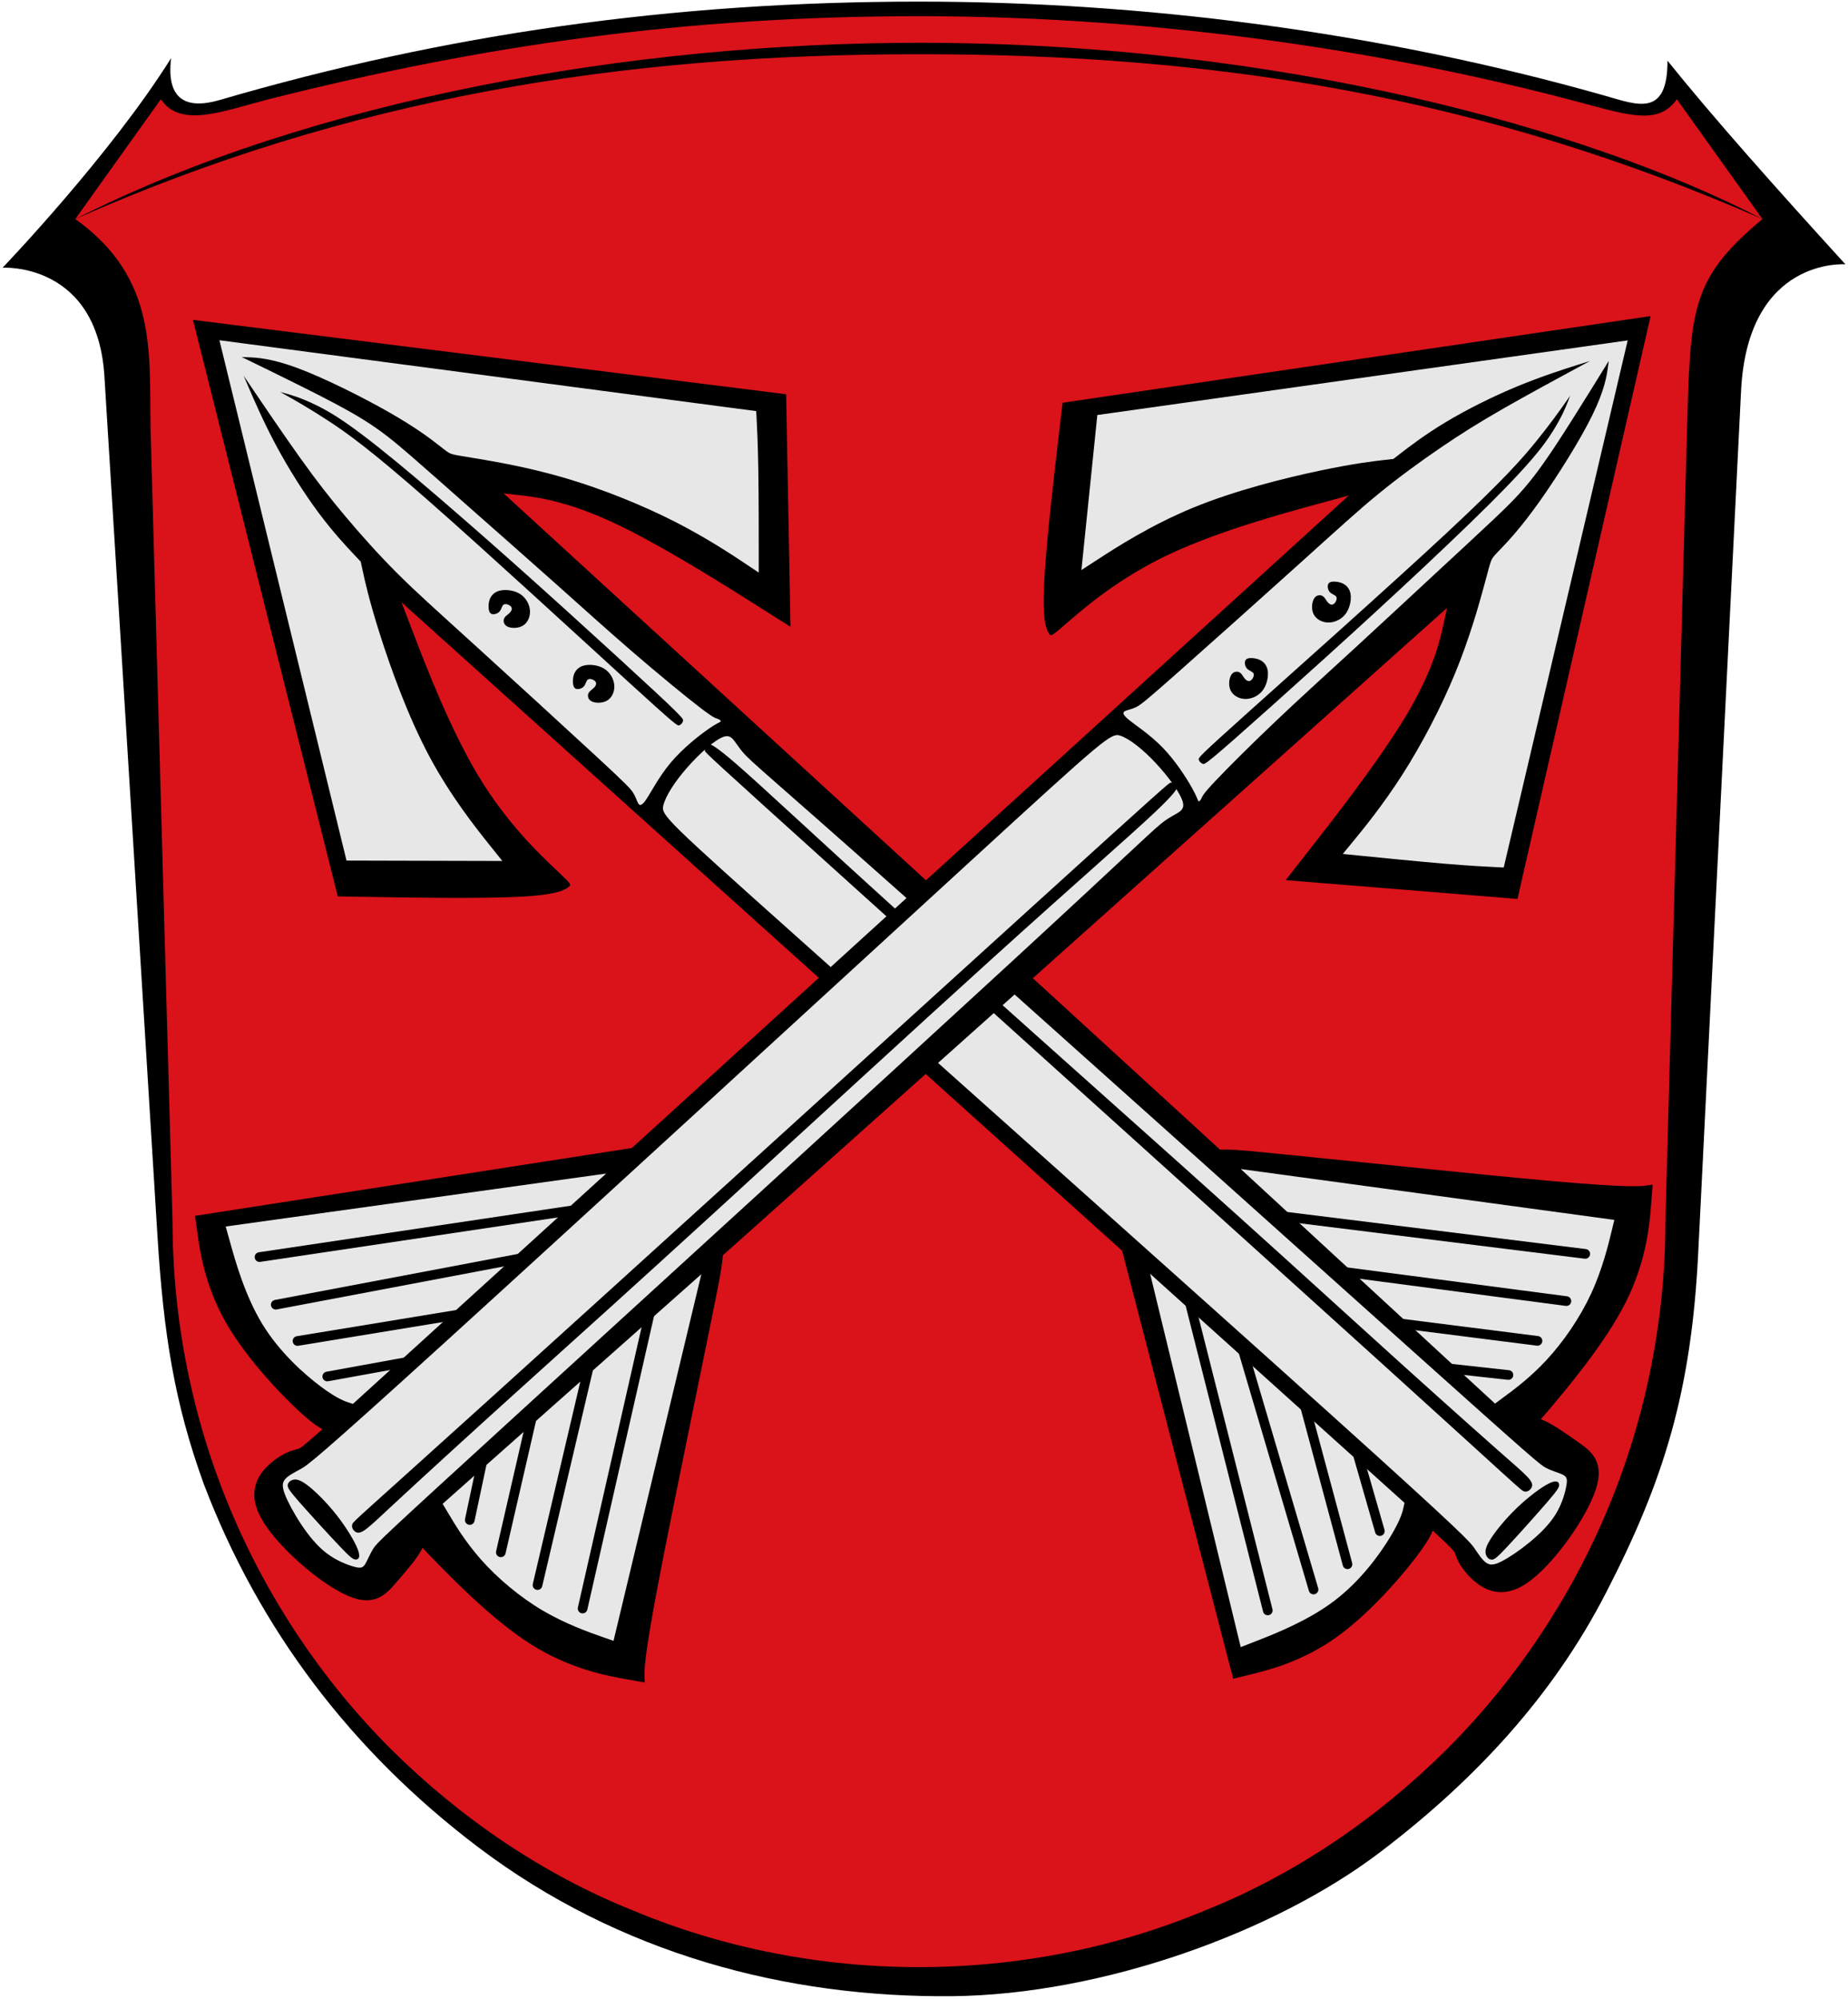 <?xml version="1.0" encoding="UTF-8" standalone="no"?>
<svg
   version="1.1"
   viewBox="0 0 1080 1168"
   id="svg830"
   xmlns="http://www.w3.org/2000/svg"
   xmlns:svg="http://www.w3.org/2000/svg">
  <defs
     id="defs834" />
  <path
     d="m974.5 35.47c26.21 32.62 62.79 73.78 104 119 0 0-57.1-4.47-61 74l-25 503c-3.97 81.4-19.86 133.3-54.19 199.8-30.81 59.7-76 108.7-131.8 151.1-61.52 46.8-162.4 83.23-250 84.11-96.99.97-194.6-24.74-277-87.03-74-56-128.1-127.2-160.5-212.5-17-47-23.42-87-27-145l-30.98-502c-4.13-66.98-59.52-63.51-59.52-63.51s62.99-65.68 98.5-122.5c-3 24.52 9 30.17 28.5 24.47 131.5-38.47 264.5-57.47 408.5-57.47 129 0 268 17.21 401 55 18.55 5.27 36.65 13 36.49-20.53z"
     id="path824" />
  <path
     d="m94 58c11.51 17.09 36 7 63 0 126.9-32 245-48.54 380-48.54 144 0 280 21.54 390.9 51.58 27.26 7.385 42.1 10.96 52.1-3.04l50 70c-102-53-283-103-493-103-167-.02-355 33-493 103z"
     fill="#fff"
     id="path826"
     style="fill:#da121a;fill-opacity:1" />
  <path
     d="m88 251 12.84 462.8c0 57.09 11.32 114.2 33.26 167 21.84 52.69 54.09 101.1 94.56 141.5 40.37 40.07 88.75 73.12 141.4 94.16 52.79 22.04 109.9 33.05 167 33.05s114.2-11.02 167-33.05c52.69-21.03 101.1-54.09 141.4-94.16 40.47-40.47 72.72-88.85 94.56-141.5 21.94-52.79 33.26-109.9 33.26-167l12.47-456c2.1-76.85 1.25-93.85 44.25-129.8-164.2-71.71-318.4-96.32-493-96.32s-332.8 25.37-493 96.32c49 34.95 42.96 79.76 44 123z"
     fill="#fff"
     id="path828"
     style="fill:#da121a;fill-opacity:1" />
  <g
     id="g23356"
     transform="matrix(0.665,0,0,0.665,-1539.283,420.359)">
    <g
       id="g23246">
      <path
         id="path2047"
         style="fill:#000000;stroke:none;stroke-width:1px;stroke-linecap:butt;stroke-linejoin:miter;stroke-opacity:1"
         d="m 2484.291,-351.045 21.209,84.436 84.84,337.742 21.211,84.437 31.225,0.518 c 31.226,0.518 93.677,1.555 127.951,-0.164 34.274,-1.719 40.371,-6.192 43.422,-8.43 3.051,-2.238 3.05,-2.238 -11.207,-15.734 -14.257,-13.497 -42.769,-40.489 -67.711,-81.842 -24.942,-41.353 -46.309,-97.063 -56.994,-124.92 l -10.685,-27.857 154.066,138.615 479.252,431.188 13.809,53.221 67.018,258.293 16.756,64.576 15.064,-3.678 c 15.064,-3.679 45.177,-11.033 75.672,-32.781 30.494,-21.748 61.349,-57.874 75.228,-77.516 5.304,-7.507 8.101,-12.575 9.399,-16.15 17.879,16.443 18.857,18.002 19.561,19.988 1.447,4.087 4.339,12.252 14.021,21.654 9.682,9.402 26.148,20.034 49.127,4.512 22.979,-15.522 52.468,-57.198 60.635,-82.471 8.167,-25.272 -4.989,-34.138 -16.639,-42.258 -11.65,-8.12 -21.79,-15.49 -31.434,-19.252 -0.099,-0.038 -0.191,-0.052 -0.289,-0.09 1.508,-1.661 3.055,-3.44 4.869,-5.578 17.177,-20.249 51.529,-60.744 69.963,-97.541 18.434,-36.797 20.946,-69.893 22.203,-86.441 l 1.258,-16.549 -5.086,0.713 c -5.086,0.712 -15.258,2.136 -82.568,-3.799 -67.31,-5.935 -191.754,-19.23 -253.559,-25.248 -18.596,-1.811 -31.417,-2.932 -39.068,-2.494 l -482.188,-441.66 -147.309,-134.926 13.516,1.5 c 13.514,1.498 40.535,4.492 82.553,24.027 42.018,19.535 99.028,55.608 127.533,73.645 l 28.504,18.037 -0.641,-34.057 -2.561,-136.227 -0.641,-34.061 -86.883,-10.896 -347.514,-43.586 z" />
      <path
         id="path4620"
         style="fill:#e7e7e7;fill-opacity:1;stroke:none;stroke-width:1px;stroke-linecap:butt;stroke-linejoin:miter;stroke-opacity:1"
         d="m 2507.549,-333.141 18.615,76.209 74.457,304.828 18.615,76.207 22.822,0.057 91.283,0.229 22.82,0.057 -11.312,-14.143 c -11.313,-14.141 -33.939,-42.424 -52.855,-77.838 -18.917,-35.414 -34.123,-77.957 -43.551,-107.654 -9.428,-29.698 -13.076,-46.546 -14.9,-54.971 l -1.826,-8.426 -5.953,-6.314 c -5.955,-6.315 -17.866,-18.944 -30.705,-36.133 -12.839,-17.189 -26.607,-38.934 -37.797,-59.844 -11.19,-20.909 -19.801,-40.981 -24.107,-51.018 l -4.307,-10.037 8.74,12.908 c 8.74,12.908 26.217,38.72 40.772,59.082 14.554,20.362 26.184,35.27 39.742,51.408 13.559,16.138 29.045,33.504 45.473,49.932 16.428,16.427 33.794,31.915 66.83,61.934 33.036,30.018 81.74,74.566 108.094,98.951 26.354,24.385 30.356,28.607 32.703,32.309 2.347,3.701 3.038,6.881 4.234,8.986 1.196,2.105 2.895,3.137 7.195,-3.221 4.3,-6.358 11.203,-20.104 21.701,-32.529 10.498,-12.426 24.592,-23.528 32.824,-29.256 8.232,-5.728 10.599,-6.082 10.945,-6.793 0.347,-0.711 -1.327,-1.778 -2.996,-2.35 -1.669,-0.572 -3.33,-0.645 -15.848,-10.277 -12.518,-9.632 -35.917,-28.841 -58.67,-48.465 -22.753,-19.624 -44.871,-39.67 -69.064,-61.236 -24.193,-21.566 -50.459,-44.651 -72.371,-64.006 -21.912,-19.354 -39.467,-34.976 -53.773,-47.35 -14.306,-12.374 -25.36,-21.501 -40.977,-31.213 -15.616,-9.712 -35.794,-20.008 -54.432,-29.318 -18.638,-9.31 -35.735,-17.635 -44.285,-21.797 l -8.551,-4.162 6.451,0.258 c 6.45,0.258 19.349,0.775 42.686,9.465 23.336,8.69 57.108,25.552 80.353,38.822 23.245,13.27 35.962,22.946 43.15,28.545 7.189,5.599 8.848,7.12 12.027,8.156 3.18,1.036 7.881,1.59 24.678,4.424 16.797,2.834 45.69,7.949 77.141,17.35 31.451,9.401 65.458,23.086 93.867,37.533 28.409,14.447 51.22,29.653 62.625,37.256 l 11.404,7.604 v -16.52 c 0,-16.52 4e-4,-49.56 -0.371,-73.207 -0.371,-23.647 -1.115,-37.902 -1.486,-45.029 l -0.371,-7.127 -78.625,-10.381 -314.49,-41.516 z m 445.883,347.916 c -0.791,0.016 -1.654,0.168 -2.611,0.475 -7.658,2.457 -21.389,14.777 -32.297,27.225 -10.908,12.448 -18.99,25.022 -20.914,33.363 -1.924,8.341 2.309,12.447 120.172,117.734 117.863,105.287 349.348,311.751 467.149,417.811 117.8,106.059 121.907,111.706 125.564,117.031 3.657,5.325 6.865,10.33 10.266,12.703 3.401,2.373 6.993,2.116 13.473,-1.156 6.48,-3.272 15.847,-9.561 24.766,-16.875 8.918,-7.314 17.387,-15.655 22.969,-24.766 5.582,-9.111 8.278,-18.99 9.305,-24.893 1.027,-5.903 0.385,-7.828 -2.951,-9.561 -3.336,-1.733 -9.366,-3.272 -14.691,-5.967 -5.325,-2.694 -9.945,-6.544 -121.795,-106.742 C 3439.984,450.96 3220.94,254.448 3104.686,151.113 2988.431,47.779 2975.041,37.69 2967.553,28.945 c -6.552,-7.652 -8.585,-14.279 -14.121,-14.17 z m 451.709,380.381 c 0,0 4e-4,-3.4e-4 37.248,34.369 L 3591.375,567 c 37.247,34.369 37.248,34.369 37.252,34.311 0,-0.058 0.012,-0.175 7.607,-5.748 7.595,-5.573 22.777,-16.6 37.615,-32.623 14.838,-16.023 29.332,-37.043 39.203,-58.391 9.871,-21.348 15.118,-43.021 17.742,-53.859 l 2.625,-10.84 -54.713,-7.447 -218.851,-29.797 z m -79.668,92.041 13.27,54.678 53.076,218.699 13.268,54.676 14.715,-5.748 c 14.714,-5.747 44.139,-17.242 67.369,-34.814 23.23,-17.573 40.261,-41.22 49.537,-56.604 9.276,-15.383 10.797,-22.5 11.557,-26.059 l 0.76,-3.559 -37.26,-33.545 -149.033,-134.18 z" />
      <path
         id="path19972"
         style="fill:#000000;stroke:none;stroke-width:1px;stroke-linecap:butt;stroke-linejoin:miter;stroke-opacity:1"
         d="m 2560.97,-287.674 6.404,3.611 c 6.406,3.612 19.217,10.834 35.822,21.695 16.606,10.861 37.005,25.36 88.381,70.514 51.376,45.153 133.723,120.957 175.559,159.121 41.836,38.164 42.968,38.611 44.559,37.961 1.59,-0.65 2.81,-2.031 3.32,-3.885 0.511,-1.853 0.195,-3.151 -58.51,-56.896 -58.705,-53.746 -120.66,-109.416 -174.984,-155.373 -54.325,-45.957 -73.597,-57.563 -87.848,-64.629 -14.25,-7.066 -23.476,-9.592 -28.09,-10.855 z m 197.365,174.031 c -1.024,0.02 -2.002,0.103 -2.912,0.244 -4.852,0.755 -7.721,3.173 -9.359,5.928 -1.639,2.755 -2.047,5.847 -1.982,8.648 0.065,2.802 0.603,5.313 2.551,6.139 1.948,0.826 5.302,-0.032 7.09,-2.055 1.788,-2.022 2.009,-5.209 3.758,-6.176 1.749,-0.966 5.027,0.288 6.316,1.857 1.289,1.569 0.591,3.452 -0.699,4.951 -1.29,1.499 -3.172,2.614 -4.357,3.939 -1.186,1.325 -1.673,2.86 -1.324,4.604 0.349,1.744 1.533,3.696 4.811,4.637 3.278,0.941 8.648,0.871 12.482,-1.709 3.835,-2.58 6.137,-7.67 5.754,-13.039 -0.383,-5.369 -3.451,-11.017 -8.402,-14.295 -4.023,-2.663 -9.289,-3.761 -13.725,-3.674 z m 74.113,65.777 c -1.024,0.02 -2.002,0.103 -2.912,0.244 -4.852,0.755 -7.721,3.173 -9.359,5.928 -1.639,2.755 -2.047,5.847 -1.982,8.648 0.065,2.802 0.603,5.313 2.551,6.139 1.948,0.826 5.302,-0.032 7.09,-2.055 1.788,-2.022 2.009,-5.209 3.758,-6.176 1.749,-0.966 5.025,0.288 6.314,1.857 1.29,1.569 0.593,3.452 -0.697,4.951 -1.29,1.499 -3.172,2.614 -4.357,3.939 -1.186,1.325 -1.675,2.86 -1.326,4.604 0.349,1.744 1.535,3.696 4.812,4.637 3.278,0.941 8.648,0.871 12.482,-1.709 3.835,-2.58 6.135,-7.67 5.752,-13.039 -0.383,-5.369 -3.45,-11.017 -8.4,-14.295 -4.023,-2.663 -9.289,-3.761 -13.725,-3.674 z m 104.764,69.479 c -0.576,0.072 -0.78,0.438 -0.943,0.73 -0.655,1.17 -0.656,1.17 -1.086,1.846 -0.43,0.676 -1.289,2.026 -0.92,3.562 0.369,1.536 1.967,3.257 120.701,110.369 118.734,107.112 354.597,319.609 474.019,427.736 119.422,108.128 122.398,111.88 125.279,112.627 2.881,0.747 5.664,-1.513 6.611,-3.877 0.947,-2.364 0.059,-4.833 -4.064,-9.205 -4.123,-4.372 -11.48,-10.645 -25.01,-22.57 -13.53,-11.925 -33.23,-29.496 -52.691,-46.945 -19.461,-17.449 -38.681,-34.773 -72.553,-65.529 -33.872,-30.756 -82.395,-74.945 -156.883,-141.658 C 3275.186,321.986 3174.745,232.757 3102.051,166.957 3029.356,101.157 2984.46,58.833 2961.347,38.832 2944.013,23.832 2938.941,21.398 2937.213,21.613 Z M 3681.744,669.674 c -1.33,0.003 -3.169,0.485 -5.682,1.709 -6.7,3.265 -18.183,11.822 -28.373,21.617 -10.19,9.796 -19.084,20.829 -23.531,28.092 -4.447,7.263 -4.447,10.752 -3.433,13.285 1.014,2.533 3.039,4.109 5.234,3.996 2.195,-0.113 4.56,-1.913 13.961,-11.99 9.401,-10.077 25.84,-28.429 34.791,-38.844 8.951,-10.415 10.414,-12.891 10.189,-15.143 -0.14,-1.407 -0.94,-2.728 -3.156,-2.723 z" />
      <g
         id="g23196"
         transform="translate(-1145.046)"
         style="stroke:#000000">
        <path
           style="fill:none;stroke:#000000;stroke-width:8.504;stroke-linecap:round;stroke-linejoin:miter;stroke-miterlimit:4;stroke-dasharray:none;stroke-opacity:1"
           d="m 4573.899,783.007 -69.354,-273.948"
           id="path22463" />
        <path
           style="fill:none;stroke:#000000;stroke-width:8.504;stroke-linecap:round;stroke-linejoin:miter;stroke-miterlimit:4;stroke-dasharray:none;stroke-opacity:1"
           d="m 4614.124,764.628 -62.419,-211.53"
           id="path22463-5" />
        <path
           style="fill:none;stroke:#000000;stroke-width:8.504;stroke-linecap:round;stroke-linejoin:miter;stroke-miterlimit:4;stroke-dasharray:none;stroke-opacity:1"
           d="M 4643.946,742.435 4606.495,603.033"
           id="path22463-4" />
        <path
           style="fill:none;stroke:#000000;stroke-width:8.504;stroke-linecap:round;stroke-linejoin:miter;stroke-miterlimit:4;stroke-dasharray:none;stroke-opacity:1"
           d="m 4672.381,713.306 -20.113,-70.048"
           id="path22463-3" />
        <path
           style="fill:none;stroke:#000000;stroke-width:8.504;stroke-linecap:round;stroke-linejoin:miter;stroke-miterlimit:4;stroke-dasharray:none;stroke-opacity:1"
           d="M 4852.907,469.712 4577.916,435.528"
           id="path22463-6" />
        <path
           style="fill:none;stroke:#000000;stroke-width:8.504;stroke-linecap:round;stroke-linejoin:miter;stroke-miterlimit:4;stroke-dasharray:none;stroke-opacity:1"
           d="M 4836.327,511.196 4634.337,484.627"
           id="path22463-5-5" />
        <path
           style="fill:none;stroke:#000000;stroke-width:8.504;stroke-linecap:round;stroke-linejoin:miter;stroke-miterlimit:4;stroke-dasharray:none;stroke-opacity:1"
           d="m 4810.915,546.14 -128.012,-16.253"
           id="path22463-4-9" />
        <path
           style="fill:none;stroke:#000000;stroke-width:8.504;stroke-linecap:round;stroke-linejoin:miter;stroke-miterlimit:4;stroke-dasharray:none;stroke-opacity:1"
           d="m 4785.39,576.132 -56.158,-6.187"
           id="path22463-3-5" />
      </g>
    </g>
    <g
       id="g23246-4"
       transform="rotate(95.718,3126.293,226.87)">
      <path
         id="path2047-9"
         style="fill:#000000;stroke:none;stroke-width:1px;stroke-linecap:butt;stroke-linejoin:miter;stroke-opacity:1"
         d="m 2484.291,-351.045 21.209,84.436 84.84,337.742 21.211,84.437 31.225,0.518 c 31.226,0.518 93.677,1.555 127.951,-0.164 34.274,-1.719 40.371,-6.192 43.422,-8.43 3.051,-2.238 3.05,-2.238 -11.207,-15.734 -14.257,-13.497 -42.769,-40.489 -67.711,-81.842 -24.942,-41.353 -46.309,-97.063 -56.994,-124.92 l -10.685,-27.857 154.066,138.615 479.252,431.188 13.809,53.221 67.018,258.293 16.756,64.576 15.064,-3.678 c 15.064,-3.679 45.177,-11.033 75.672,-32.781 30.494,-21.748 61.349,-57.874 75.228,-77.516 5.304,-7.507 8.101,-12.575 9.399,-16.15 17.879,16.443 18.857,18.002 19.561,19.988 1.447,4.087 4.339,12.252 14.021,21.654 9.682,9.402 26.148,20.034 49.127,4.512 22.979,-15.522 52.468,-57.198 60.635,-82.471 8.167,-25.272 -4.989,-34.138 -16.639,-42.258 -11.65,-8.12 -21.79,-15.49 -31.434,-19.252 -0.099,-0.038 -0.191,-0.052 -0.289,-0.09 1.508,-1.661 3.055,-3.44 4.869,-5.578 17.177,-20.249 51.529,-60.744 69.963,-97.541 18.434,-36.797 20.946,-69.893 22.203,-86.441 l 1.258,-16.549 -5.086,0.713 c -5.086,0.712 -15.258,2.136 -82.568,-3.799 -67.31,-5.935 -191.754,-19.23 -253.559,-25.248 -18.596,-1.811 -31.417,-2.932 -39.068,-2.494 l -482.188,-441.66 -147.309,-134.926 13.516,1.5 c 13.514,1.498 40.535,4.492 82.553,24.027 42.018,19.535 99.028,55.608 127.533,73.645 l 28.504,18.037 -0.641,-34.057 -2.561,-136.227 -0.641,-34.061 -86.883,-10.896 -347.514,-43.586 z" />
      <path
         id="path4620-1"
         style="fill:#e7e7e7;fill-opacity:1;stroke:none;stroke-width:1px;stroke-linecap:butt;stroke-linejoin:miter;stroke-opacity:1"
         d="m 2507.549,-333.141 18.615,76.209 74.457,304.828 18.615,76.207 22.822,0.057 91.283,0.229 22.82,0.057 -11.312,-14.143 c -11.313,-14.141 -33.939,-42.424 -52.855,-77.838 -18.917,-35.414 -34.123,-77.957 -43.551,-107.654 -9.428,-29.698 -13.076,-46.546 -14.9,-54.971 l -1.826,-8.426 -5.953,-6.314 c -5.955,-6.315 -17.866,-18.944 -30.705,-36.133 -12.839,-17.189 -26.607,-38.934 -37.797,-59.844 -11.19,-20.909 -19.801,-40.981 -24.107,-51.018 l -4.307,-10.037 8.74,12.908 c 8.74,12.908 26.217,38.72 40.772,59.082 14.554,20.362 26.184,35.27 39.742,51.408 13.559,16.138 29.045,33.504 45.473,49.932 16.428,16.427 33.794,31.915 66.83,61.934 33.036,30.018 81.74,74.566 108.094,98.951 26.354,24.385 30.356,28.607 32.703,32.309 2.347,3.701 3.038,6.881 4.234,8.986 1.196,2.105 2.895,3.137 7.195,-3.221 4.3,-6.358 11.203,-20.104 21.701,-32.529 10.498,-12.426 24.592,-23.528 32.824,-29.256 8.232,-5.728 10.599,-6.082 10.945,-6.793 0.347,-0.711 -1.327,-1.778 -2.996,-2.35 -1.669,-0.572 -3.33,-0.645 -15.848,-10.277 -12.518,-9.632 -35.917,-28.841 -58.67,-48.465 -22.753,-19.624 -44.871,-39.67 -69.064,-61.236 -24.193,-21.566 -50.459,-44.651 -72.371,-64.006 -21.912,-19.354 -39.467,-34.976 -53.773,-47.35 -14.306,-12.374 -25.36,-21.501 -40.977,-31.213 -15.616,-9.712 -35.794,-20.008 -54.432,-29.318 -18.638,-9.31 -35.735,-17.635 -44.285,-21.797 l -8.551,-4.162 6.451,0.258 c 6.45,0.258 19.349,0.775 42.686,9.465 23.336,8.69 57.108,25.552 80.353,38.822 23.245,13.27 35.962,22.946 43.15,28.545 7.189,5.599 8.848,7.12 12.027,8.156 3.18,1.036 7.881,1.59 24.678,4.424 16.797,2.834 45.69,7.949 77.141,17.35 31.451,9.401 65.458,23.086 93.867,37.533 28.409,14.447 51.22,29.653 62.625,37.256 l 11.404,7.604 v -16.52 c 0,-16.52 4e-4,-49.56 -0.371,-73.207 -0.371,-23.647 -1.115,-37.902 -1.486,-45.029 l -0.371,-7.127 -78.625,-10.381 -314.49,-41.516 z m 445.883,347.916 c -0.791,0.016 -1.654,0.168 -2.611,0.475 -7.658,2.457 -21.389,14.777 -32.297,27.225 -10.908,12.448 -18.99,25.022 -20.914,33.363 -1.924,8.341 2.309,12.447 120.172,117.734 117.863,105.287 349.348,311.751 467.149,417.811 117.8,106.059 121.907,111.706 125.564,117.031 3.657,5.325 6.865,10.33 10.266,12.703 3.401,2.373 6.993,2.116 13.473,-1.156 6.48,-3.272 15.847,-9.561 24.766,-16.875 8.918,-7.314 17.387,-15.655 22.969,-24.766 5.582,-9.111 8.278,-18.99 9.305,-24.893 1.027,-5.903 0.385,-7.828 -2.951,-9.561 -3.336,-1.733 -9.366,-3.272 -14.691,-5.967 -5.325,-2.694 -9.945,-6.544 -121.795,-106.742 C 3439.984,450.96 3220.94,254.448 3104.686,151.113 2988.431,47.779 2975.041,37.69 2967.553,28.945 c -6.552,-7.652 -8.585,-14.279 -14.121,-14.17 z m 451.709,380.381 c 0,0 4e-4,-3.4e-4 37.248,34.369 L 3591.375,567 c 37.247,34.369 37.248,34.369 37.252,34.311 0,-0.058 0.012,-0.175 7.607,-5.748 7.595,-5.573 22.777,-16.6 37.615,-32.623 14.838,-16.023 29.332,-37.043 39.203,-58.391 9.871,-21.348 15.118,-43.021 17.742,-53.859 l 2.625,-10.84 -54.713,-7.447 -218.851,-29.797 z m -79.668,92.041 13.27,54.678 53.076,218.699 13.268,54.676 14.715,-5.748 c 14.714,-5.747 44.139,-17.242 67.369,-34.814 23.23,-17.573 40.261,-41.22 49.537,-56.604 9.276,-15.383 10.797,-22.5 11.557,-26.059 l 0.76,-3.559 -37.26,-33.545 -149.033,-134.18 z" />
      <path
         id="path19972-7"
         style="fill:#000000;stroke:none;stroke-width:1px;stroke-linecap:butt;stroke-linejoin:miter;stroke-opacity:1"
         d="m 2560.97,-287.674 6.404,3.611 c 6.406,3.612 19.217,10.834 35.822,21.695 16.606,10.861 37.005,25.36 88.381,70.514 51.376,45.153 133.723,120.957 175.559,159.121 41.836,38.164 42.968,38.611 44.559,37.961 1.59,-0.65 2.81,-2.031 3.32,-3.885 0.511,-1.853 0.195,-3.151 -58.51,-56.896 -58.705,-53.746 -120.66,-109.416 -174.984,-155.373 -54.325,-45.957 -73.597,-57.563 -87.848,-64.629 -14.25,-7.066 -23.476,-9.592 -28.09,-10.855 z m 197.365,174.031 c -1.024,0.02 -2.002,0.103 -2.912,0.244 -4.852,0.755 -7.721,3.173 -9.359,5.928 -1.639,2.755 -2.047,5.847 -1.982,8.648 0.065,2.802 0.603,5.313 2.551,6.139 1.948,0.826 5.302,-0.032 7.09,-2.055 1.788,-2.022 2.009,-5.209 3.758,-6.176 1.749,-0.966 5.027,0.288 6.316,1.857 1.289,1.569 0.591,3.452 -0.699,4.951 -1.29,1.499 -3.172,2.614 -4.357,3.939 -1.186,1.325 -1.673,2.86 -1.324,4.604 0.349,1.744 1.533,3.696 4.811,4.637 3.278,0.941 8.648,0.871 12.482,-1.709 3.835,-2.58 6.137,-7.67 5.754,-13.039 -0.383,-5.369 -3.451,-11.017 -8.402,-14.295 -4.023,-2.663 -9.289,-3.761 -13.725,-3.674 z m 74.113,65.777 c -1.024,0.02 -2.002,0.103 -2.912,0.244 -4.852,0.755 -7.721,3.173 -9.359,5.928 -1.639,2.755 -2.047,5.847 -1.982,8.648 0.065,2.802 0.603,5.313 2.551,6.139 1.948,0.826 5.302,-0.032 7.09,-2.055 1.788,-2.022 2.009,-5.209 3.758,-6.176 1.749,-0.966 5.025,0.288 6.314,1.857 1.29,1.569 0.593,3.452 -0.697,4.951 -1.29,1.499 -3.172,2.614 -4.357,3.939 -1.186,1.325 -1.675,2.86 -1.326,4.604 0.349,1.744 1.535,3.696 4.812,4.637 3.278,0.941 8.648,0.871 12.482,-1.709 3.835,-2.58 6.135,-7.67 5.752,-13.039 -0.383,-5.369 -3.45,-11.017 -8.4,-14.295 -4.023,-2.663 -9.289,-3.761 -13.725,-3.674 z m 104.764,69.479 c -0.576,0.072 -0.78,0.438 -0.943,0.73 -0.655,1.17 -0.656,1.17 -1.086,1.846 -0.43,0.676 -1.289,2.026 -0.92,3.562 0.369,1.536 1.967,3.257 120.701,110.369 118.734,107.112 354.597,319.609 474.019,427.736 119.422,108.128 122.398,111.88 125.279,112.627 2.881,0.747 5.664,-1.513 6.611,-3.877 0.947,-2.364 0.059,-4.833 -4.064,-9.205 -4.123,-4.372 -11.48,-10.645 -25.01,-22.57 -13.53,-11.925 -33.23,-29.496 -52.691,-46.945 -19.461,-17.449 -38.681,-34.773 -72.553,-65.529 -33.872,-30.756 -82.395,-74.945 -156.883,-141.658 C 3275.186,321.986 3174.745,232.757 3102.051,166.957 3029.356,101.157 2984.46,58.833 2961.347,38.832 2944.013,23.832 2938.941,21.398 2937.213,21.613 Z M 3681.744,669.674 c -1.33,0.003 -3.169,0.485 -5.682,1.709 -6.7,3.265 -18.183,11.822 -28.373,21.617 -10.19,9.796 -19.084,20.829 -23.531,28.092 -4.447,7.263 -4.447,10.752 -3.433,13.285 1.014,2.533 3.039,4.109 5.234,3.996 2.195,-0.113 4.56,-1.913 13.961,-11.99 9.401,-10.077 25.84,-28.429 34.791,-38.844 8.951,-10.415 10.414,-12.891 10.189,-15.143 -0.14,-1.407 -0.94,-2.728 -3.156,-2.723 z" />
      <g
         id="g23196-5"
         transform="translate(-1145.046)"
         style="stroke:#000000">
        <path
           style="fill:none;stroke:#000000;stroke-width:8.504;stroke-linecap:round;stroke-linejoin:miter;stroke-miterlimit:4;stroke-dasharray:none;stroke-opacity:1"
           d="m 4573.899,783.007 -69.354,-273.948"
           id="path22463-54" />
        <path
           style="fill:none;stroke:#000000;stroke-width:8.504;stroke-linecap:round;stroke-linejoin:miter;stroke-miterlimit:4;stroke-dasharray:none;stroke-opacity:1"
           d="m 4614.124,764.628 -62.419,-211.53"
           id="path22463-5-1" />
        <path
           style="fill:none;stroke:#000000;stroke-width:8.504;stroke-linecap:round;stroke-linejoin:miter;stroke-miterlimit:4;stroke-dasharray:none;stroke-opacity:1"
           d="M 4643.946,742.435 4606.495,603.033"
           id="path22463-4-8" />
        <path
           style="fill:none;stroke:#000000;stroke-width:8.504;stroke-linecap:round;stroke-linejoin:miter;stroke-miterlimit:4;stroke-dasharray:none;stroke-opacity:1"
           d="m 4672.381,713.306 -20.113,-70.048"
           id="path22463-3-8" />
        <path
           style="fill:none;stroke:#000000;stroke-width:8.504;stroke-linecap:round;stroke-linejoin:miter;stroke-miterlimit:4;stroke-dasharray:none;stroke-opacity:1"
           d="M 4852.907,469.712 4577.916,435.528"
           id="path22463-6-3" />
        <path
           style="fill:none;stroke:#000000;stroke-width:8.504;stroke-linecap:round;stroke-linejoin:miter;stroke-miterlimit:4;stroke-dasharray:none;stroke-opacity:1"
           d="M 4836.327,511.196 4634.337,484.627"
           id="path22463-5-5-5" />
        <path
           style="fill:none;stroke:#000000;stroke-width:8.504;stroke-linecap:round;stroke-linejoin:miter;stroke-miterlimit:4;stroke-dasharray:none;stroke-opacity:1"
           d="m 4810.915,546.14 -128.012,-16.253"
           id="path22463-4-9-2" />
        <path
           style="fill:none;stroke:#000000;stroke-width:8.504;stroke-linecap:round;stroke-linejoin:miter;stroke-miterlimit:4;stroke-dasharray:none;stroke-opacity:1"
           d="m 4785.39,576.132 -56.158,-6.187"
           id="path22463-3-5-2" />
      </g>
    </g>
  </g>
</svg>
